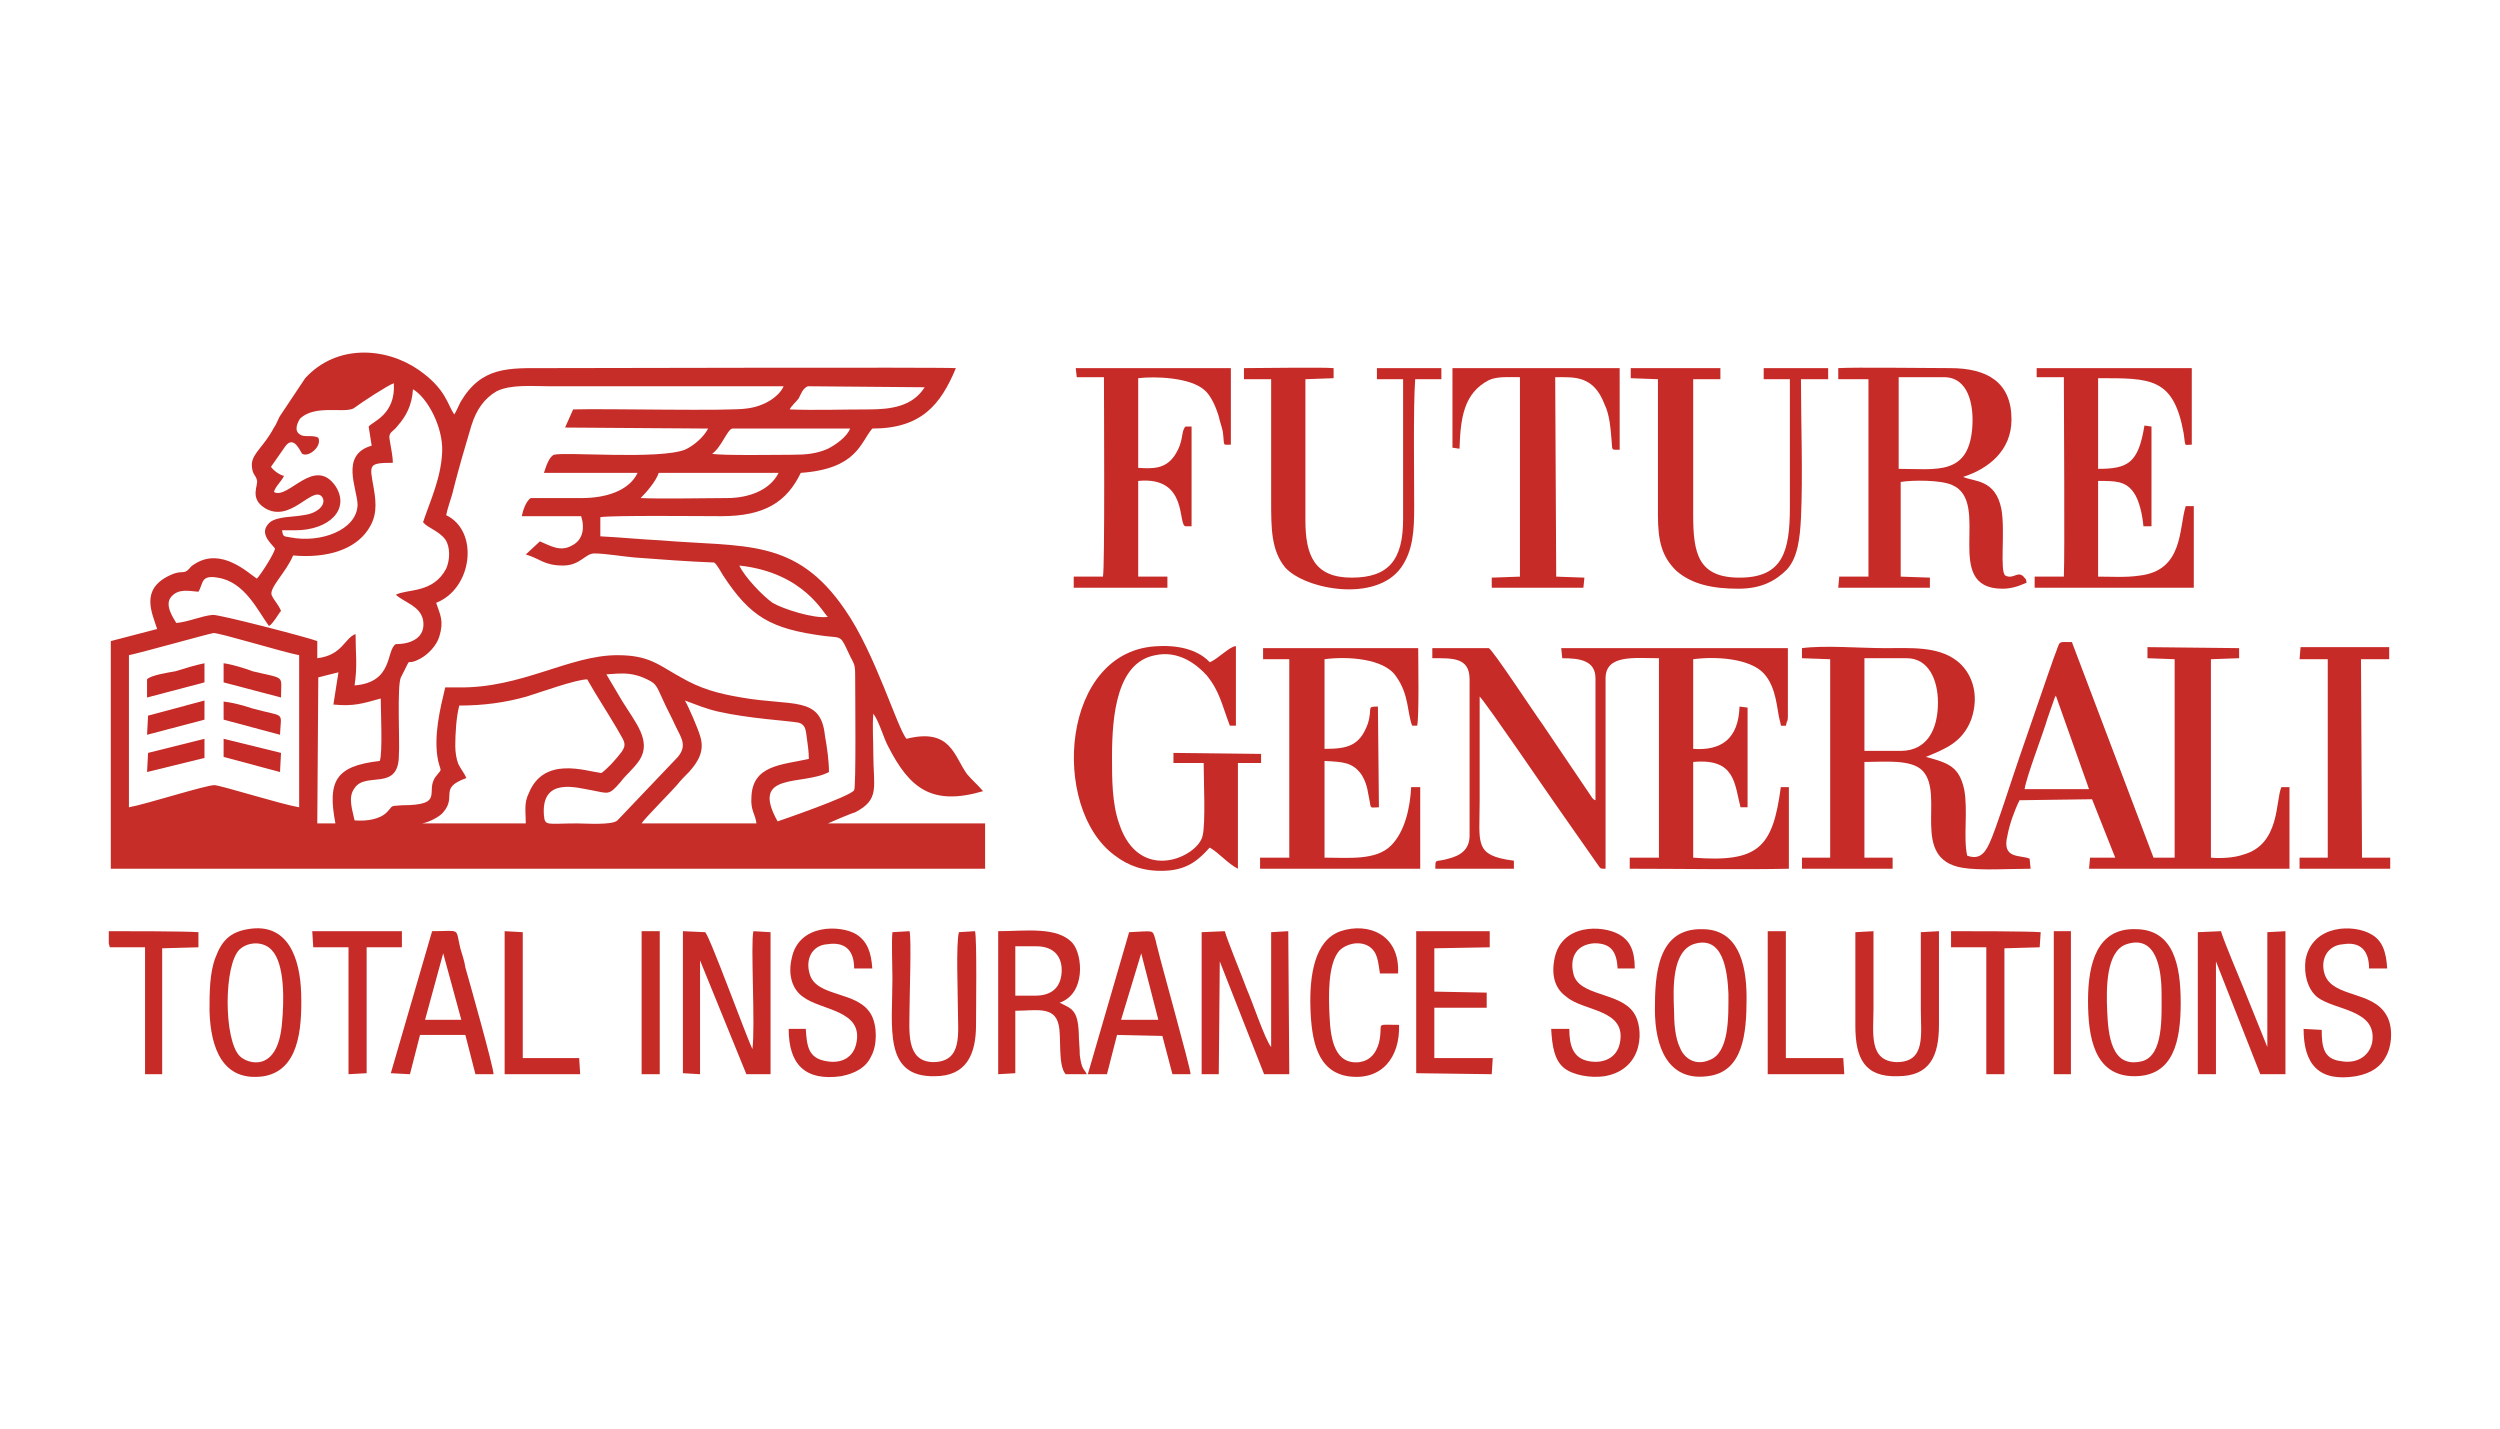 <?xml version="1.0" encoding="UTF-8"?>
<!DOCTYPE svg PUBLIC "-//W3C//DTD SVG 1.1//EN" "http://www.w3.org/Graphics/SVG/1.1/DTD/svg11.dtd">
<!-- Creator: CorelDRAW X8 -->
<svg xmlns="http://www.w3.org/2000/svg" xml:space="preserve" width="1.604in" height="0.917in" version="1.1" style="shape-rendering:geometricPrecision; text-rendering:geometricPrecision; image-rendering:optimizeQuality; fill-rule:evenodd; clip-rule:evenodd"
viewBox="0 0 2482 1418"
 xmlns:xlink="http://www.w3.org/1999/xlink">
 <defs>
  <style type="text/css">
   <![CDATA[
    .fil0 {fill:none}
    .fil3 {fill:#C52C26}
    .fil2 {fill:#C62B27}
    .fil1 {fill:#C62D28}
   ]]>
  </style>
 </defs>
 <g id="Layer_x0020_1">
  <rect class="fil0" width="2482" height="1418"/>
  <g id="_1675669509344">
   <path class="fil1" d="M128 801l0 -151c14,-3 78,-21 84,-22 7,0 69,19 85,22l0 151c-18,-3 -75,-21 -84,-22 -9,0 -68,19 -85,22zm469 -34c-16,-2 -57,-17 -72,20 -5,10 -3,18 -3,30l-103 0c7,-1 18,-7 21,-11 14,-16 -5,-24 23,-34 -2,-5 -5,-8 -8,-14 -2,-5 -3,-12 -3,-18 0,-12 1,-29 4,-40 24,0 46,-3 67,-9 13,-4 49,-17 60,-17 9,16 19,31 29,48 10,18 13,16 -5,36 -2,2 -8,8 -10,9zm83 -72c11,4 20,8 33,11 31,7 69,9 80,11 7,2 7,8 8,15 1,7 2,14 2,21 -27,6 -56,6 -57,38 -1,13 4,17 5,26l-114 0c3,-5 29,-31 35,-38 4,-5 8,-9 12,-13 9,-10 16,-21 11,-36 -2,-7 -11,-28 -15,-35zm-344 -28l-5 32c20,2 29,-1 47,-6 0,11 2,55 -1,62 -44,5 -52,20 -44,62l-18 0 1 -145 20 -5zm266 2c15,-1 23,-2 36,3 14,6 13,7 20,22 4,9 9,18 13,27 6,12 11,19 2,30l-60 63c-5,5 -32,3 -40,3 -30,0 -32,3 -33,-8 -3,-39 34,-27 47,-25 17,3 17,6 29,-8 6,-8 13,-13 19,-22 12,-19 -4,-37 -17,-58l-16 -27zm220 -57c-14,2 -45,-8 -55,-14 -10,-7 -28,-26 -33,-37 65,7 84,49 88,51zm-186 -118c5,-5 15,-16 18,-25l119 0c-9,18 -31,25 -51,25 -21,0 -67,1 -86,0zm-216 24c5,6 15,8 22,17 5,7 5,20 1,29 -13,25 -39,20 -50,26 9,8 24,11 27,25 3,17 -11,24 -27,24 -10,6 -2,38 -41,41 3,-19 1,-32 1,-51 -11,4 -13,21 -38,24l0 -17c-7,-3 -99,-27 -104,-26 -11,1 -24,7 -36,8 -3,-5 -12,-18 -5,-26 7,-8 16,-6 27,-5 5,-8 2,-17 19,-14 27,4 40,33 51,48 4,-2 10,-13 12,-15 -3,-7 -6,-9 -9,-15 -4,-7 14,-23 21,-40 34,3 61,-6 74,-25 9,-13 9,-25 6,-42 -4,-23 -6,-25 19,-25 0,-7 -2,-15 -3,-22 -2,-9 3,-8 8,-15 8,-9 14,-20 15,-36 14,8 30,37 29,62 -1,26 -12,49 -19,70zm287 -68c9,-6 15,-24 20,-25l117 0c-3,8 -14,16 -22,20 -11,5 -22,6 -35,6 -13,0 -72,1 -80,-1zm-391 -16c-6,-3 -14,0 -18,-3 -7,-4 -2,-13 0,-16 15,-14 43,-5 53,-10 8,-6 34,-23 40,-25 2,31 -21,38 -25,43l3 19c-32,9 -14,43 -14,59 -1,25 -37,38 -67,32 -7,-1 -7,-1 -8,-7l13 0c34,0 55,-21 40,-44 -21,-30 -47,14 -61,6 1,-5 7,-10 10,-16 -5,-1 -11,-6 -13,-9l14 -20c9,-13 16,7 17,7 6,4 20,-7 16,-16zm253 -28l-8 18 142 1c-4,8 -14,17 -23,21 -26,10 -119,2 -130,5 -5,2 -8,12 -10,18l93 0c-9,19 -34,25 -55,25l-51 0c-5,3 -8,13 -9,18l59 0c4,13 1,24 -9,29 -12,7 -22,0 -32,-4l-14 13c14,4 18,11 37,11 17,0 22,-12 31,-12 11,0 28,3 40,4 26,2 53,4 79,5 3,2 7,10 9,13 27,41 47,53 101,60 18,2 15,-1 25,20 4,8 5,8 5,19 0,18 1,111 -1,114 -3,6 -73,30 -76,31 -28,-50 25,-35 51,-49 0,-11 -2,-25 -4,-36 -4,-40 -32,-29 -83,-38 -24,-4 -41,-9 -60,-20 -22,-12 -31,-22 -63,-22 -48,0 -95,33 -158,32l-13 0c-5,21 -12,49 -7,73 3,12 4,7 -2,15 -12,15 10,29 -34,29 -13,1 -8,0 -15,7 -7,7 -20,9 -32,8 -2,-10 -7,-23 0,-32 11,-17 44,4 44,-33 1,-12 -2,-69 2,-77 13,-25 2,-9 20,-19 7,-4 15,-12 18,-21 5,-16 1,-22 -3,-34 36,-14 43,-71 10,-87 1,-6 4,-14 6,-21 2,-8 4,-16 6,-23 4,-15 9,-31 13,-45 5,-16 13,-27 25,-34 14,-7 35,-5 52,-5 78,0 155,0 233,0 -5,11 -20,20 -36,22 -16,3 -141,0 -173,1zm215 0c2,-4 6,-7 9,-11 2,-4 4,-10 9,-12l116 1c-12,19 -33,22 -56,22 -26,0 -53,1 -78,0zm-511 138c0,4 -14,26 -18,30 -9,-6 -35,-31 -61,-15 -5,3 -4,3 -7,6 -5,5 -7,0 -19,6 -29,14 -17,37 -12,53l-46 12 0 226 868 0 0 -45 -156 0c2,-1 23,-10 27,-11 25,-13 18,-25 18,-59 0,-13 -1,-26 0,-39 6,8 10,24 15,33 21,41 43,59 94,44 -5,-6 -10,-10 -16,-17 -13,-18 -16,-46 -60,-35 -9,-10 -31,-85 -61,-128 -49,-72 -100,-62 -183,-69 -20,-1 -40,-3 -60,-4l0 -19c11,-2 101,-1 120,-1 43,0 65,-14 79,-43 56,-4 59,-30 71,-44 49,0 68,-24 83,-60 -14,-1 -374,0 -407,0 -37,0 -64,-2 -85,34 -2,4 -4,9 -6,12 -7,-10 -8,-25 -35,-44 -33,-23 -82,-26 -113,8l-24 36c-3,4 -4,9 -7,13 -10,19 -21,25 -22,36 0,11 4,11 5,16 2,5 -8,18 8,28 25,15 46,-21 56,-12 6,6 -1,17 -18,19 -10,2 -25,1 -33,7 -11,10 -1,19 5,26z"/>
   <path class="fil2" d="M2010 783c2,-13 18,-54 23,-71l7 -20c1,-2 1,-1 1,-2l33 93 -64 0zm-159 -130l42 0c22,0 31,22 31,44 0,27 -11,48 -37,48l-36 0 0 -92zm102 196c-4,-18 1,-45 -3,-66 -5,-22 -15,-26 -38,-32 19,-8 36,-14 45,-37 9,-26 0,-48 -15,-59 -19,-14 -45,-12 -71,-12 -24,0 -60,-3 -82,0l0 10 28 1 0 197 -28 0 0 11 90 0 0 -11 -28 0 0 -95c20,0 47,-3 58,9 22,24 -13,87 39,96 17,3 49,1 68,1l-1 -10c-9,-4 -28,1 -22,-23 2,-11 7,-25 12,-35l72 -1 23 58 -25 0 -1 11 199 0 0 -81 -8 0c-6,13 -1,57 -38,67 -8,3 -22,4 -32,3l0 -197 28 -1 0 -10 -91 -1 0 11 27 1 0 197 -21 0 -81 -214c-15,0 -11,-2 -17,13 -2,5 -3,9 -5,14l-30 87c-6,17 -24,74 -30,86 -5,11 -11,16 -22,12z"/>
   <path class="fil2" d="M1422 653c20,0 37,-1 37,21l0 155c0,14 -9,20 -21,23 -13,4 -13,-1 -13,10l78 0 0 -8c-40,-5 -34,-17 -34,-59l0 -104c9,10 64,91 76,108l42 60c2,3 2,3 7,3l0 -189c0,-24 29,-20 53,-20l0 198 -29 0 0 11c48,0 112,1 158,0l0 -81 -8 0c-8,60 -22,75 -87,70l0 -95c42,-4 41,22 47,45l7 0 0 -99 -8 -1c-1,32 -18,44 -46,42l0 -89c22,-3 56,-1 70,14 13,14 13,36 16,47 2,6 -1,5 6,5l1 -4c1,-1 1,-4 1,-5l0 -68 -225 0 1 10c17,0 33,2 33,20l0 121c-2,-1 -1,0 -3,-2l-50 -74c-6,-8 -50,-75 -53,-75l-56 0 0 10z"/>
   <path class="fil2" d="M1885 374l45 0c24,0 30,27 28,51 -4,47 -36,40 -73,40l0 -86 0 -5zm-60 2l30 0 0 196 -29 0 -1 11 91 0 0 -10 -29 -1 0 -94c12,-2 40,-2 51,3 40,17 -11,103 50,103 10,0 17,-3 24,-6 -1,-5 0,-2 -3,-6 -6,-6 -10,3 -18,-1 -6,-4 0,-43 -4,-66 -6,-30 -27,-27 -38,-32 25,-8 48,-26 48,-57 0,-37 -24,-51 -61,-51 -21,0 -95,-1 -111,0l0 11z"/>
   <path class="fil2" d="M1254 649l0 5 26 0 0 197 -29 0 0 11 159 0 0 -81 -9 0c-1,20 -6,44 -20,58 -15,15 -42,12 -66,12l0 -96c18,1 28,1 37,14 6,10 6,18 8,27 1,7 1,5 9,5l-1 -100c-12,0 -5,1 -10,17 -8,22 -20,25 -43,25l0 -89c22,-3 59,-1 71,17 13,18 11,36 16,49l5 0c2,-10 1,-63 1,-77l-154 0 0 6z"/>
   <path class="fil2" d="M2022 370l0 4 27 0c0,36 1,174 0,198l-29 0 0 11 158 0 0 -81 -8 0c-7,22 -2,64 -46,69 -13,2 -28,1 -41,1l0 -95c17,0 27,0 35,11 6,8 9,23 10,34l8 0 0 -99 -7 -1c-6,37 -16,43 -46,43l0 -90c52,0 75,-1 85,55 2,14 0,11 8,11l0 -76 -154 0 0 5z"/>
   <path class="fil2" d="M1201 841c9,5 18,16 28,21l0 -105 23 0 0 -9 -87 -1 0 10 30 0c0,16 2,60 -1,72 -4,21 -63,49 -83,-12 -7,-20 -7,-44 -7,-66 0,-42 5,-94 43,-101 23,-5 41,9 51,20 13,16 15,29 23,50l6 0 0 -79c-6,0 -18,13 -26,16 -10,-11 -28,-17 -50,-16 -98,2 -109,161 -44,208 13,10 29,16 50,15 23,-1 34,-12 44,-23z"/>
   <path class="fil2" d="M1069 374l27 0c0,24 1,190 -1,198l-29 0 0 11 93 0 0 -11 -29 0 0 -95c50,-5 39,44 47,45l6 0 0 -99 -6 0c-5,5 -1,14 -11,29 -9,13 -21,13 -36,12l0 -89c16,-2 52,-1 66,12 6,5 11,16 14,26 1,5 3,10 4,15 2,15 -1,13 8,13l0 -76 -154 0 1 9z"/>
   <path class="fil2" d="M1442 444l7 1c1,-30 4,-55 29,-68 8,-4 21,-3 31,-3l0 198 -28 1 0 10 91 0 1 -10 -28 -1 -1 -198c19,0 38,-2 49,27 5,10 6,24 7,36 1,10 -1,9 8,9l0 -81 -166 0 0 79z"/>
   <path class="fil2" d="M1235 376l27 0 0 121c0,27 0,49 14,66 20,22 90,35 115,0 12,-17 13,-37 13,-60 0,-31 -1,-100 1,-127l26 0 0 -11 -64 0 0 11 26 0 0 139c0,40 -14,58 -51,58 -37,0 -46,-22 -46,-57l0 -140 28 -1 0 -10c-11,-1 -74,0 -89,0l0 11z"/>
   <path class="fil2" d="M1619 375l27 1 0 135c0,26 4,41 18,55 16,14 37,18 62,18 23,0 37,-8 48,-19 11,-12 13,-32 14,-51 2,-43 0,-94 0,-138l27 0 0 -11 -64 0 0 11 26 0 0 127c0,44 -7,70 -50,70 -41,0 -46,-24 -46,-62l0 -135 27 0 0 -11 -89 0 0 10z"/>
   <polygon class="fil2" points="2283,654 2311,654 2311,851 2283,851 2283,862 2373,862 2373,851 2345,851 2344,654 2372,654 2372,642 2284,642 "/>
   <path class="fil2" d="M2200 954l44 112 25 0 0 -142 -18 1 0 114 -23 -57c-4,-10 -21,-50 -23,-58l-23 1 0 141 18 0 0 -112z"/>
   <path class="fil2" d="M1211 954l44 112 25 0 -1 -142 -17 1 0 114c-6,-7 -19,-46 -24,-57 -4,-11 -20,-50 -22,-58l-23 1 0 141 17 0 1 -112z"/>
   <path class="fil2" d="M678 1065l17 1 0 -113 46 113 24 0 0 -141 -17 -1c-3,11 2,95 -1,117 -6,-12 -43,-114 -47,-116l-22 -1 0 141z"/>
   <path class="fil2" d="M1008 939l21 0c16,0 26,9 25,26 -1,15 -10,23 -26,23l-20 0 0 -49zm44 56c26,-9 23,-47 13,-59 -15,-17 -47,-12 -74,-12l0 142 17 -1 0 -62c20,0 39,-5 43,14 3,12 -1,40 7,49l21 0c-3,-6 -5,-4 -7,-19 0,-7 -1,-15 -1,-22 -1,-23 -7,-24 -19,-30z"/>
   <path class="fil2" d="M1681 937c30,-10 34,27 35,49 0,23 1,59 -19,66 -14,6 -25,-2 -29,-12 -5,-10 -6,-25 -6,-37 -1,-23 -2,-58 19,-66zm-38 65c0,37 13,71 52,66 36,-4 39,-43 39,-78 0,-35 -9,-68 -44,-68 -45,-1 -47,46 -47,80z"/>
   <path class="fil2" d="M2111 937c30,-10 35,25 35,49 0,23 2,61 -19,67 -31,8 -34,-26 -35,-50 -1,-23 -1,-59 19,-66zm8 131c39,0 46,-35 46,-73 0,-37 -7,-73 -45,-73 -38,-1 -47,34 -47,71 0,36 6,75 46,75z"/>
   <path class="fil2" d="M280 1015c-4,50 -34,41 -42,33 -16,-16 -16,-91 0,-106 9,-8 24,-8 32,1 13,14 12,51 10,72zm-34 -93c-18,3 -26,12 -32,28 -6,15 -6,36 -6,53 1,37 13,71 54,65 34,-6 38,-45 37,-82 -1,-35 -13,-71 -53,-64z"/>
   <path class="fil2" d="M440 946l18 66 -36 0 18 -66zm-52 119l19 1 10 -39 45 0 10 39 18 0c0,-7 -24,-92 -28,-106 -1,-7 -3,-12 -5,-19 -5,-21 1,-17 -28,-17l-41 141z"/>
   <path class="fil2" d="M1133 946l17 66 -37 0 20 -66zm-24 81l45 1 10 38 18 0c0,-6 -29,-109 -33,-126 -1,-3 -1,-5 -2,-8 -3,-10 -1,-8 -26,-7l-41 141 19 0 10 -39z"/>
   <path class="fil2" d="M800 1021l-17 0c0,35 16,52 52,47 15,-3 25,-9 30,-20 6,-11 6,-30 0,-41 -13,-24 -54,-17 -61,-40 -5,-16 3,-29 17,-30 19,-3 27,7 27,24l18 0c-1,-16 -5,-27 -16,-34 -15,-9 -57,-11 -64,24 -4,17 1,31 11,38 18,14 61,13 53,47 -3,13 -14,20 -30,17 -17,-3 -19,-14 -20,-32z"/>
   <path class="fil2" d="M1540 1021c1,17 3,31 13,39 9,7 26,10 40,8 40,-7 39,-49 29,-63 -14,-21 -55,-16 -60,-39 -4,-17 4,-29 21,-30 17,0 22,9 23,25l17 0c0,-18 -5,-28 -16,-34 -16,-9 -58,-11 -64,26 -3,17 2,29 12,36 17,15 61,12 53,47 -3,13 -15,20 -31,17 -15,-3 -19,-15 -19,-32l-18 0z"/>
   <path class="fil2" d="M2305 1022l-18 -1c0,35 15,53 52,47 16,-3 25,-10 30,-20 6,-11 7,-30 0,-41 -14,-24 -53,-17 -61,-40 -5,-15 3,-29 18,-30 18,-3 26,7 26,24l18 0c-1,-17 -5,-28 -16,-34 -17,-10 -58,-10 -65,25 -2,15 2,29 11,37 17,14 61,12 55,46 -3,13 -15,21 -31,18 -17,-2 -19,-14 -19,-31z"/>
   <path class="fil2" d="M886 925c-1,8 0,35 0,46 0,49 -9,98 42,97 31,0 41,-21 41,-51 0,-14 1,-86 -1,-93l-16 1c-3,12 -1,60 -1,76 0,25 5,53 -25,53 -27,-1 -23,-31 -23,-54 0,-12 2,-69 0,-76l-17 1z"/>
   <path class="fil2" d="M1842 925c0,31 0,62 0,93 0,32 9,51 42,50 32,0 41,-20 41,-51 0,-31 0,-62 0,-93l-18 1c0,26 0,51 0,77 0,25 5,52 -24,52 -28,-1 -23,-29 -23,-53 0,-25 0,-51 0,-77l-18 1z"/>
   <polygon class="fil2" points="1406,1065 1481,1066 1482,1050 1424,1050 1424,1000 1476,1000 1476,985 1424,984 1424,941 1479,940 1479,924 1406,924 "/>
   <path class="fil2" d="M1389 1017c-26,0 -15,-3 -20,18 -3,10 -8,17 -19,19 -25,3 -29,-23 -30,-45 -1,-20 -2,-53 10,-66 6,-6 19,-10 29,-4 9,6 9,15 11,27l18 0c2,-39 -30,-51 -57,-42 -26,9 -31,44 -30,76 1,33 7,63 37,68 34,5 52,-19 51,-51z"/>
   <path class="fil2" d="M108 936l1 4 35 0 0 126 17 0 0 -125 36 -1 0 -15c-13,-1 -72,-1 -89,-1l0 12z"/>
   <path class="fil2" d="M1937 936l0 4 35 0 0 126 18 0 0 -125 35 -1 1 -15c-13,-1 -72,-1 -89,-1l0 12z"/>
   <polygon class="fil2" points="311,940 346,940 346,1066 364,1065 364,940 399,940 399,924 310,924 "/>
   <polygon class="fil3" points="1755,1066 1831,1066 1830,1050 1773,1050 1773,924 1755,924 "/>
   <polygon class="fil2" points="501,1066 576,1066 575,1050 519,1050 519,925 501,924 "/>
   <polygon class="fil3" points="2039,1066 2056,1066 2056,924 2039,924 "/>
   <polygon class="fil3" points="637,1066 655,1066 655,924 637,924 "/>
   <path class="fil2" d="M222 677l57 15c0,-23 5,-18 -28,-26 -8,-3 -21,-7 -29,-8l0 19z"/>
   <path class="fil2" d="M222 714l56 15c1,-24 6,-17 -27,-26 -9,-3 -20,-6 -29,-7l0 18z"/>
   <path class="fil2" d="M146 674l0 18 57 -15 0 -19c-10,2 -19,5 -29,8 -6,1 -25,4 -28,8z"/>
   <polygon class="fil2" points="222,751 278,766 279,747 222,733 "/>
   <polygon class="fil2" points="147,747 146,766 203,752 203,733 "/>
   <polygon class="fil2" points="147,710 146,729 203,714 203,695 "/>
  </g>
 </g>
</svg>
